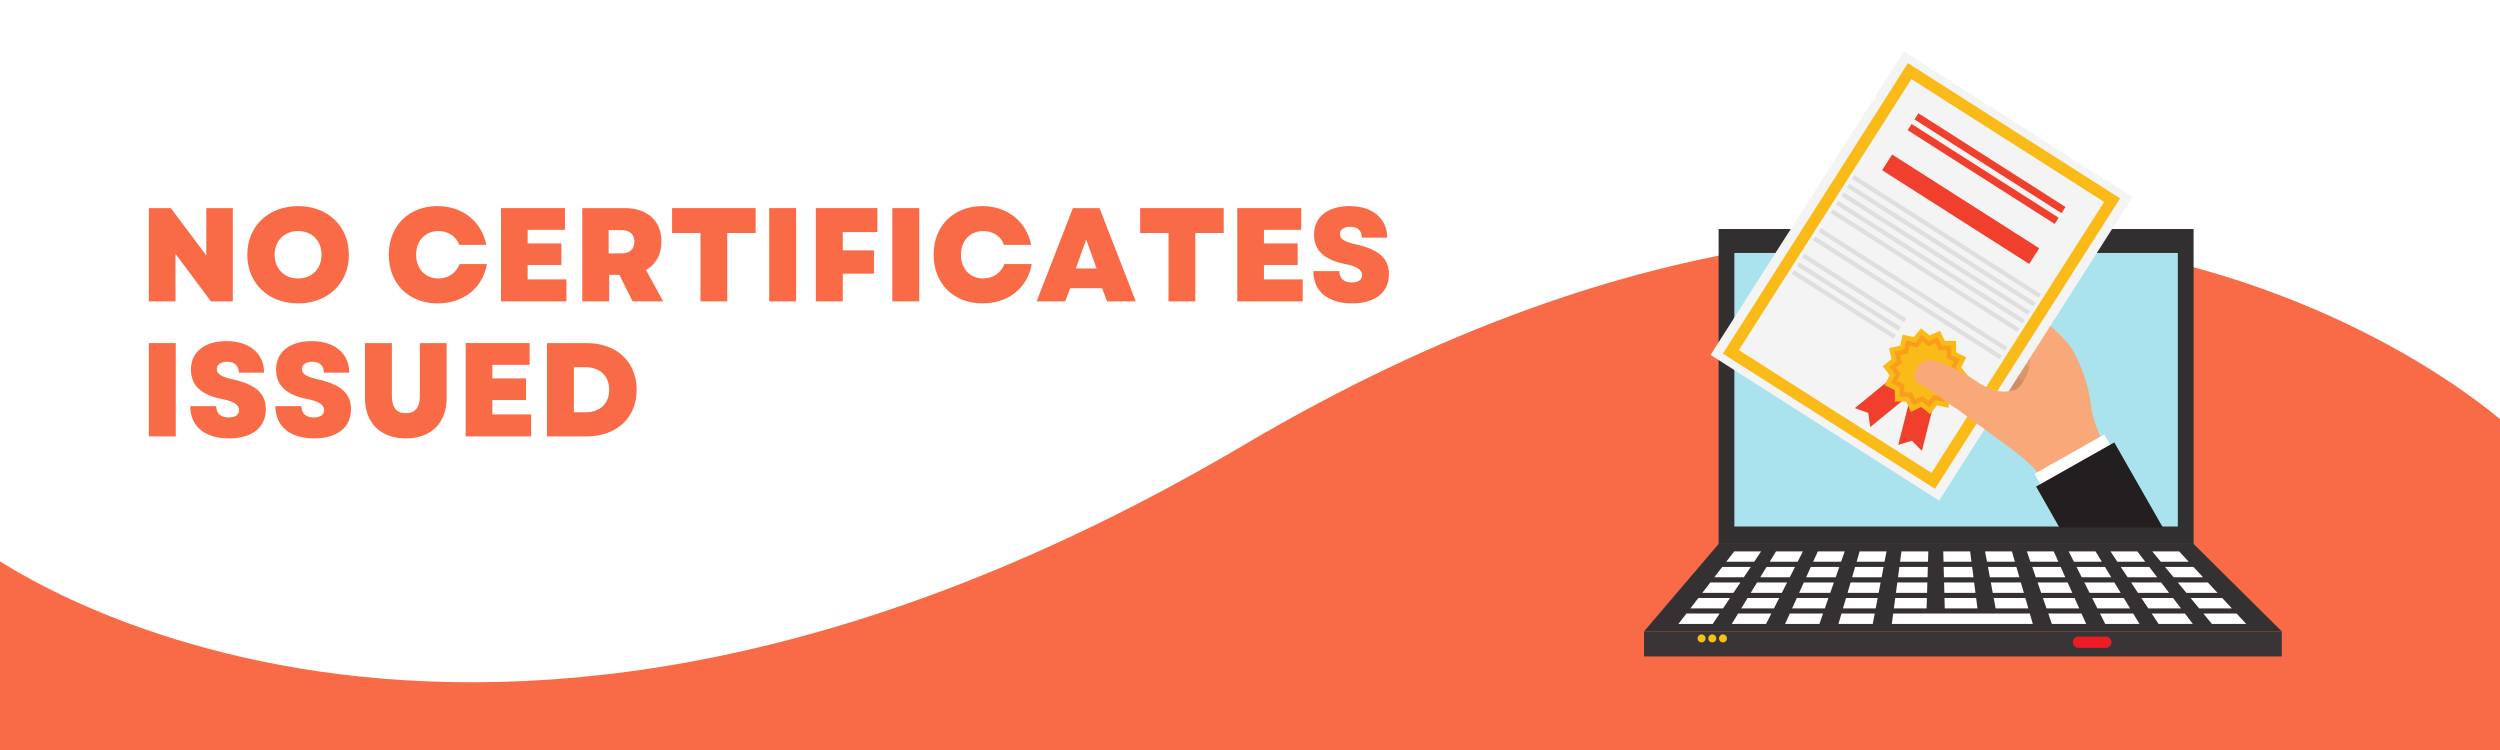 <svg xmlns="http://www.w3.org/2000/svg" xmlns:xlink="http://www.w3.org/1999/xlink" width="1000" zoomAndPan="magnify" viewBox="0 0 750 225" height="300" preserveAspectRatio="xMidYMid meet" version="1.0"><defs><g/><clipPath id="id1"><path d="M 0 70 L 750 70 L 750 225 L 0 225 Z M 0 70 " clip-rule="nonzero"/></clipPath><clipPath id="id2"><path d="M -10.051 9.109 L 747.816 -14.996 L 759.879 364.312 L 2.016 388.418 Z M -10.051 9.109 " clip-rule="nonzero"/></clipPath><clipPath id="id3"><path d="M 747.992 -15 L -9.875 9.102 L 2.191 388.41 L 760.055 364.309 Z M 747.992 -15 " clip-rule="nonzero"/></clipPath><clipPath id="id4"><path d="M 493 163 L 684.867 163 L 684.867 190 L 493 190 Z M 493 163 " clip-rule="nonzero"/></clipPath><clipPath id="id5"><path d="M 493 189 L 684.867 189 L 684.867 196.941 L 493 196.941 Z M 493 189 " clip-rule="nonzero"/></clipPath><clipPath id="id6"><path d="M 513 15.441 L 640 15.441 L 640 151 L 513 151 Z M 513 15.441 " clip-rule="nonzero"/></clipPath></defs><rect x="-75" width="900" fill="#ffffff" y="-22.5" height="270" fill-opacity="1"/><rect x="-75" width="900" fill="#ffffff" y="-22.5" height="270" fill-opacity="1"/><rect x="-75" width="900" fill="#ffffff" y="-22.5" height="270" fill-opacity="1"/><rect x="-75" width="900" fill="#ffffff" y="-22.5" height="270" fill-opacity="1"/><g clip-path="url(#id1)"><g clip-path="url(#id2)"><g clip-path="url(#id3)"><path fill="#f96b46" d="M 752.539 127.953 C 752.539 127.953 609.359 -5.848 373.395 133.363 C 137.43 272.578 -4.914 165.094 -4.914 165.094 L 2 382.488 L 759.867 358.383 Z M 752.539 127.953 " fill-opacity="1" fill-rule="nonzero"/></g></g></g><path fill="#322f30" d="M 515.586 163.176 L 658.078 163.176 L 658.078 68.707 L 515.586 68.707 Z M 515.586 163.176 " fill-opacity="1" fill-rule="nonzero"/><path fill="#aae3ee" d="M 520.312 157.953 L 653.348 157.953 L 653.348 75.887 L 520.312 75.887 Z M 520.312 157.953 " fill-opacity="1" fill-rule="nonzero"/><g clip-path="url(#id4)"><path fill="#353132" d="M 658.078 163.176 L 515.586 163.176 L 493.195 189.426 L 684.543 189.426 L 658.078 163.176 " fill-opacity="1" fill-rule="nonzero"/></g><path fill="#ffffff" d="M 526.258 168.527 L 517.875 168.527 L 520.266 165.418 L 528.328 165.418 L 526.258 168.527 " fill-opacity="1" fill-rule="nonzero"/><path fill="#ffffff" d="M 539.293 168.527 L 530.91 168.527 L 532.809 165.418 L 540.871 165.418 L 539.293 168.527 " fill-opacity="1" fill-rule="nonzero"/><path fill="#ffffff" d="M 552.328 168.527 L 543.945 168.527 L 545.352 165.418 L 553.41 165.418 L 552.328 168.527 " fill-opacity="1" fill-rule="nonzero"/><path fill="#ffffff" d="M 565.363 168.527 L 556.984 168.527 L 557.891 165.418 L 565.953 165.418 L 565.363 168.527 " fill-opacity="1" fill-rule="nonzero"/><path fill="#ffffff" d="M 578.402 168.527 L 570.02 168.527 L 570.434 165.418 L 578.496 165.418 L 578.402 168.527 " fill-opacity="1" fill-rule="nonzero"/><path fill="#ffffff" d="M 591.438 168.527 L 583.059 168.527 L 582.977 165.418 L 591.035 165.418 L 591.438 168.527 " fill-opacity="1" fill-rule="nonzero"/><path fill="#ffffff" d="M 604.473 168.527 L 596.094 168.527 L 595.516 165.418 L 603.582 165.418 L 604.473 168.527 " fill-opacity="1" fill-rule="nonzero"/><path fill="#ffffff" d="M 617.512 168.527 L 609.129 168.527 L 608.059 165.418 L 616.121 165.418 L 617.512 168.527 " fill-opacity="1" fill-rule="nonzero"/><path fill="#ffffff" d="M 630.547 168.527 L 622.168 168.527 L 620.602 165.418 L 628.664 165.418 L 630.547 168.527 " fill-opacity="1" fill-rule="nonzero"/><path fill="#ffffff" d="M 643.582 168.527 L 635.203 168.527 L 633.145 165.418 L 641.207 165.418 L 643.582 168.527 " fill-opacity="1" fill-rule="nonzero"/><path fill="#ffffff" d="M 656.621 168.527 L 648.238 168.527 L 645.684 165.418 L 653.746 165.418 L 656.621 168.527 " fill-opacity="1" fill-rule="nonzero"/><path fill="#ffffff" d="M 523.148 173.188 L 514.289 173.188 L 516.68 170.082 L 525.219 170.082 L 523.148 173.188 " fill-opacity="1" fill-rule="nonzero"/><path fill="#ffffff" d="M 536.926 173.188 L 528.066 173.188 L 529.965 170.082 L 538.504 170.082 L 536.926 173.188 " fill-opacity="1" fill-rule="nonzero"/><path fill="#ffffff" d="M 550.703 173.188 L 541.844 173.188 L 543.246 170.082 L 551.789 170.082 L 550.703 173.188 " fill-opacity="1" fill-rule="nonzero"/><path fill="#ffffff" d="M 564.48 173.188 L 555.625 173.188 L 556.527 170.082 L 565.07 170.082 L 564.48 173.188 " fill-opacity="1" fill-rule="nonzero"/><path fill="#ffffff" d="M 578.262 173.188 L 569.402 173.188 L 569.816 170.082 L 578.352 170.082 L 578.262 173.188 " fill-opacity="1" fill-rule="nonzero"/><path fill="#ffffff" d="M 592.039 173.188 L 583.18 173.188 L 583.098 170.082 L 591.641 170.082 L 592.039 173.188 " fill-opacity="1" fill-rule="nonzero"/><path fill="#ffffff" d="M 605.82 173.188 L 596.961 173.188 L 596.383 170.082 L 604.922 170.082 L 605.82 173.188 " fill-opacity="1" fill-rule="nonzero"/><path fill="#ffffff" d="M 619.594 173.188 L 610.738 173.188 L 609.668 170.082 L 618.207 170.082 L 619.594 173.188 " fill-opacity="1" fill-rule="nonzero"/><path fill="#ffffff" d="M 633.375 173.188 L 624.516 173.188 L 622.949 170.082 L 631.488 170.082 L 633.375 173.188 " fill-opacity="1" fill-rule="nonzero"/><path fill="#ffffff" d="M 647.152 173.188 L 638.297 173.188 L 636.23 170.082 L 644.773 170.082 L 647.152 173.188 " fill-opacity="1" fill-rule="nonzero"/><path fill="#ffffff" d="M 660.93 173.188 L 652.074 173.188 L 649.52 170.082 L 658.055 170.082 L 660.93 173.188 " fill-opacity="1" fill-rule="nonzero"/><path fill="#ffffff" d="M 520.035 177.852 L 510.699 177.852 L 513.094 174.742 L 522.109 174.742 L 520.035 177.852 " fill-opacity="1" fill-rule="nonzero"/><path fill="#ffffff" d="M 534.555 177.852 L 525.219 177.852 L 527.117 174.742 L 536.137 174.742 L 534.555 177.852 " fill-opacity="1" fill-rule="nonzero"/><path fill="#ffffff" d="M 549.078 177.852 L 539.742 177.852 L 541.145 174.742 L 550.16 174.742 L 549.078 177.852 " fill-opacity="1" fill-rule="nonzero"/><path fill="#ffffff" d="M 563.598 177.852 L 554.262 177.852 L 555.172 174.742 L 564.188 174.742 L 563.598 177.852 " fill-opacity="1" fill-rule="nonzero"/><path fill="#ffffff" d="M 578.117 177.852 L 568.781 177.852 L 569.199 174.742 L 578.211 174.742 L 578.117 177.852 " fill-opacity="1" fill-rule="nonzero"/><path fill="#ffffff" d="M 592.637 177.852 L 583.305 177.852 L 583.223 174.742 L 592.234 174.742 L 592.637 177.852 " fill-opacity="1" fill-rule="nonzero"/><path fill="#ffffff" d="M 607.16 177.852 L 597.824 177.852 L 597.25 174.742 L 606.262 174.742 L 607.16 177.852 " fill-opacity="1" fill-rule="nonzero"/><path fill="#ffffff" d="M 621.68 177.852 L 612.34 177.852 L 611.277 174.742 L 620.289 174.742 L 621.68 177.852 " fill-opacity="1" fill-rule="nonzero"/><path fill="#ffffff" d="M 636.203 177.852 L 626.867 177.852 L 625.301 174.742 L 634.316 174.742 L 636.203 177.852 " fill-opacity="1" fill-rule="nonzero"/><path fill="#ffffff" d="M 650.719 177.852 L 641.387 177.852 L 639.324 174.742 L 648.344 174.742 L 650.719 177.852 " fill-opacity="1" fill-rule="nonzero"/><path fill="#ffffff" d="M 665.238 177.852 L 655.906 177.852 L 653.348 174.742 L 662.367 174.742 L 665.238 177.852 " fill-opacity="1" fill-rule="nonzero"/><path fill="#ffffff" d="M 516.922 182.516 L 507.113 182.516 L 509.504 179.406 L 518.996 179.406 L 516.922 182.516 " fill-opacity="1" fill-rule="nonzero"/><path fill="#ffffff" d="M 532.188 182.516 L 522.375 182.516 L 524.273 179.406 L 533.766 179.406 L 532.188 182.516 " fill-opacity="1" fill-rule="nonzero"/><path fill="#ffffff" d="M 547.453 182.516 L 537.637 182.516 L 539.039 179.406 L 548.535 179.406 L 547.453 182.516 " fill-opacity="1" fill-rule="nonzero"/><path fill="#ffffff" d="M 562.711 182.516 L 552.898 182.516 L 553.809 179.406 L 563.305 179.406 L 562.711 182.516 " fill-opacity="1" fill-rule="nonzero"/><path fill="#ffffff" d="M 577.977 182.516 L 568.16 182.516 L 568.574 179.406 L 578.07 179.406 L 577.977 182.516 " fill-opacity="1" fill-rule="nonzero"/><path fill="#ffffff" d="M 593.238 182.516 L 583.426 182.516 L 583.344 179.406 L 592.84 179.406 L 593.238 182.516 " fill-opacity="1" fill-rule="nonzero"/><path fill="#ffffff" d="M 608.504 182.516 L 598.688 182.516 L 598.113 179.406 L 607.605 179.406 L 608.504 182.516 " fill-opacity="1" fill-rule="nonzero"/><path fill="#ffffff" d="M 623.762 182.516 L 613.953 182.516 L 612.879 179.406 L 622.375 179.406 L 623.762 182.516 " fill-opacity="1" fill-rule="nonzero"/><path fill="#ffffff" d="M 639.027 182.516 L 629.211 182.516 L 627.648 179.406 L 637.141 179.406 L 639.027 182.516 " fill-opacity="1" fill-rule="nonzero"/><path fill="#ffffff" d="M 654.289 182.516 L 644.477 182.516 L 642.418 179.406 L 651.91 179.406 L 654.289 182.516 " fill-opacity="1" fill-rule="nonzero"/><path fill="#ffffff" d="M 669.547 182.516 L 659.742 182.516 L 657.184 179.406 L 666.68 179.406 L 669.547 182.516 " fill-opacity="1" fill-rule="nonzero"/><path fill="#ffffff" d="M 513.816 187.176 L 503.527 187.176 L 505.918 184.07 L 515.891 184.07 L 513.816 187.176 " fill-opacity="1" fill-rule="nonzero"/><path fill="#ffffff" d="M 529.82 187.176 L 519.531 187.176 L 521.43 184.07 L 531.398 184.07 L 529.82 187.176 " fill-opacity="1" fill-rule="nonzero"/><path fill="#ffffff" d="M 545.828 187.176 L 535.535 187.176 L 536.938 184.07 L 546.91 184.07 L 545.828 187.176 " fill-opacity="1" fill-rule="nonzero"/><path fill="#ffffff" d="M 561.828 187.176 L 551.539 187.176 L 552.445 184.07 L 562.418 184.07 L 561.828 187.176 " fill-opacity="1" fill-rule="nonzero"/><path fill="#ffffff" d="M 625.848 187.176 L 615.559 187.176 L 614.484 184.07 L 624.457 184.07 L 625.848 187.176 " fill-opacity="1" fill-rule="nonzero"/><path fill="#ffffff" d="M 641.855 187.176 L 631.566 187.176 L 629.996 184.07 L 639.965 184.07 L 641.855 187.176 " fill-opacity="1" fill-rule="nonzero"/><path fill="#ffffff" d="M 657.855 187.176 L 647.566 187.176 L 645.508 184.07 L 655.48 184.07 L 657.855 187.176 " fill-opacity="1" fill-rule="nonzero"/><path fill="#ffffff" d="M 673.863 187.176 L 663.57 187.176 L 661.016 184.07 L 670.988 184.07 L 673.863 187.176 " fill-opacity="1" fill-rule="nonzero"/><path fill="#ffffff" d="M 609.844 187.176 L 567.543 187.176 L 567.957 184.07 L 608.949 184.07 L 609.844 187.176 " fill-opacity="1" fill-rule="nonzero"/><g clip-path="url(#id5)"><path fill="#393536" d="M 684.543 196.934 L 493.195 196.934 L 493.195 189.426 L 684.543 189.426 L 684.543 196.934 " fill-opacity="1" fill-rule="nonzero"/></g><path fill="#4e5152" d="M 588.625 72.348 C 588.625 73.34 587.82 74.141 586.832 74.141 C 585.844 74.141 585.039 73.34 585.039 72.348 C 585.039 71.355 585.844 70.555 586.832 70.555 C 587.82 70.555 588.625 71.355 588.625 72.348 " fill-opacity="1" fill-rule="nonzero"/><path fill="#f5c116" d="M 511.676 191.523 C 511.676 192.191 511.137 192.723 510.473 192.723 C 509.812 192.723 509.273 192.191 509.273 191.523 C 509.273 190.859 509.812 190.324 510.473 190.324 C 511.137 190.324 511.676 190.859 511.676 191.523 " fill-opacity="1" fill-rule="nonzero"/><path fill="#f5c116" d="M 514.887 191.523 C 514.887 192.191 514.348 192.723 513.684 192.723 C 513.02 192.723 512.484 192.191 512.484 191.523 C 512.484 190.859 513.02 190.324 513.684 190.324 C 514.348 190.324 514.887 190.859 514.887 191.523 " fill-opacity="1" fill-rule="nonzero"/><path fill="#f5c116" d="M 518.094 191.523 C 518.094 192.191 517.559 192.723 516.895 192.723 C 516.23 192.723 515.695 192.191 515.695 191.523 C 515.695 190.859 516.23 190.324 516.895 190.324 C 517.559 190.324 518.094 190.859 518.094 191.523 " fill-opacity="1" fill-rule="nonzero"/><path fill="#ed1c24" d="M 633.438 192.672 C 633.438 193.609 632.676 194.367 631.746 194.367 L 623.551 194.367 C 622.617 194.367 621.855 193.609 621.855 192.672 C 621.855 191.738 622.617 190.98 623.551 190.98 L 631.746 190.98 C 632.676 190.98 633.438 191.738 633.438 192.672 " fill-opacity="1" fill-rule="nonzero"/><path fill="#d08d64" d="M 590.609 104.539 C 589.926 105.793 590.391 107.355 591.648 108.031 L 598.105 111.496 C 599.363 112.176 600.934 111.707 601.613 110.457 C 602.297 109.207 601.832 107.641 600.578 106.965 L 594.117 103.5 C 592.859 102.82 591.289 103.285 590.609 104.539 " fill-opacity="1" fill-rule="nonzero"/><path fill="#d08d64" d="M 599.223 108.41 C 598.059 109.242 597.797 110.852 598.629 112.008 L 603.801 119.266 C 604.637 120.418 606.25 120.684 607.414 119.852 C 608.574 119.016 609.586 117.008 608.758 115.852 L 602.832 108.996 C 602 107.844 600.383 107.578 599.223 108.41 " fill-opacity="1" fill-rule="nonzero"/><path fill="#d08d64" d="M 581.121 102.535 C 580.777 103.918 581.621 105.316 583.012 105.656 L 590.137 107.391 C 591.523 107.73 592.93 106.887 593.273 105.504 C 593.617 104.117 592.773 102.727 591.387 102.387 L 584.258 100.652 C 582.871 100.312 581.469 101.156 581.121 102.535 " fill-opacity="1" fill-rule="nonzero"/><path fill="#dd966b" d="M 588.398 98.551 C 587.773 100.078 588.504 101.816 590.035 102.438 L 597.898 105.609 C 599.426 106.23 601.176 105.496 601.805 103.973 C 602.426 102.449 601.695 100.707 600.168 100.086 L 592.305 96.914 C 590.773 96.297 589.023 97.027 588.398 98.551 " fill-opacity="1" fill-rule="nonzero"/><path fill="#dd966b" d="M 598.949 102.184 C 597.781 103.348 597.777 105.238 598.949 106.398 L 606.223 113.703 C 607.387 114.867 609.285 114.867 610.453 113.699 C 611.621 112.535 611.621 110.645 610.457 109.48 L 603.18 102.176 C 602.012 101.016 600.117 101.016 598.949 102.184 " fill-opacity="1" fill-rule="nonzero"/><path fill="#dd966b" d="M 576.766 98.227 C 576.633 99.867 577.859 101.305 579.508 101.434 L 587.969 102.074 C 589.613 102.203 591.059 100.977 591.191 99.336 C 591.324 97.695 590.098 96.262 588.449 96.129 L 579.988 95.488 C 578.34 95.359 576.898 96.582 576.766 98.227 " fill-opacity="1" fill-rule="nonzero"/><path fill="#ea9f71" d="M 588.156 93.172 C 587.551 94.906 588.469 96.805 590.215 97.406 L 599.176 100.469 C 600.914 101.07 602.824 100.148 603.426 98.41 C 604.031 96.672 603.113 94.781 601.367 94.18 L 592.406 91.113 C 590.664 90.516 588.762 91.434 588.156 93.172 " fill-opacity="1" fill-rule="nonzero"/><path fill="#ea9f71" d="M 600.414 97.023 C 599.109 98.328 599.109 100.434 600.414 101.73 L 608.539 109.887 C 609.84 111.191 611.957 111.188 613.262 109.883 C 614.566 108.578 614.566 106.477 613.266 105.176 L 605.141 97.02 C 603.836 95.719 601.723 95.719 600.414 97.023 " fill-opacity="1" fill-rule="nonzero"/><path fill="#ea9f71" d="M 575.645 92.605 C 575.496 94.438 576.867 96.039 578.707 96.184 L 588.152 96.902 C 589.996 97.047 591.605 95.68 591.754 93.848 C 591.902 92.016 590.531 90.41 588.695 90.266 L 579.242 89.547 C 577.406 89.402 575.793 90.77 575.645 92.605 " fill-opacity="1" fill-rule="nonzero"/><path fill="#f9a979" d="M 631.992 135.508 L 632.383 136.719 L 613.902 144.926 C 613.137 143.918 611.82 142.27 610.07 140.332 C 607.195 137.156 600.836 132.664 596.859 129.828 C 592.883 127 587.594 123.039 587.594 123.039 C 585.727 121.938 581.574 118.77 581.574 118.77 C 576.457 115.051 574.254 115.051 574.258 113.074 C 574.258 110.172 576.941 107.266 580.586 108.383 C 584.23 109.5 588.023 111.055 592.746 114.266 C 596.895 117.09 600.367 118.398 604.98 116.762 C 606.633 115.969 611.309 108.348 607.812 104.328 C 603.973 99.906 602.305 98.023 602.305 98.023 C 602.305 98.023 599.676 94.695 596.777 93.707 C 593.887 92.715 591.516 91.688 591.516 91.688 L 584.434 90.629 C 579.77 90.273 577.586 89.84 577.93 86.461 C 578.273 83.086 581.055 83 581.055 83 C 581.055 83 588.797 83.555 593.172 84.172 C 597.551 84.789 604.203 87.961 604.203 87.961 C 606.145 89.082 607.688 90.711 609.922 92.898 C 613.426 96.324 617.246 99.355 620.566 103.273 C 623.293 106.496 626.691 115.367 627.227 121.16 C 627.762 126.953 631.992 135.508 631.992 135.508 " fill-opacity="1" fill-rule="nonzero"/><g clip-path="url(#id6)"><path fill="#f4f4f4" d="M 581.734 150.18 L 513.164 106.477 L 571.152 15.426 L 639.719 59.129 L 581.734 150.18 " fill-opacity="1" fill-rule="nonzero"/></g><path fill="#fabb18" d="M 579.984 144.266 L 580.914 142.805 L 521.648 105.031 L 573.426 23.73 L 631.238 60.57 L 578.523 143.336 L 579.984 144.266 L 580.914 142.805 L 579.984 144.266 L 581.445 145.195 L 636.02 59.512 L 572.367 18.949 L 516.867 106.094 L 580.516 146.656 L 581.445 145.195 L 579.984 144.266 " fill-opacity="1" fill-rule="nonzero"/><path fill="#f0402d" d="M 561.07 128.109 L 560.469 123.871 L 556.441 122.43 L 572.387 109.418 L 577.016 115.09 L 561.07 128.109 " fill-opacity="1" fill-rule="nonzero"/><path fill="#f0402d" d="M 569.473 133.461 L 573.562 132.215 L 576.566 135.262 L 581.621 115.305 L 574.527 113.504 L 569.473 133.461 " fill-opacity="1" fill-rule="nonzero"/><path fill="#fabb18" d="M 588.539 118.316 L 585.223 119.059 L 584.441 122.363 L 581.141 121.586 L 579.004 124.227 L 576.359 122.098 L 573.289 123.551 L 571.836 120.477 L 568.438 120.457 L 568.453 117.059 L 565.406 115.562 L 566.898 112.512 L 564.797 109.84 L 567.461 107.738 L 566.734 104.422 L 570.047 103.68 L 570.824 100.379 L 574.133 101.152 L 576.27 98.512 L 578.91 100.641 L 581.984 99.188 L 583.438 102.262 L 586.832 102.281 L 586.816 105.68 L 589.859 107.176 L 588.375 110.227 L 590.473 112.895 L 587.809 115 L 588.539 118.316 " fill-opacity="1" fill-rule="nonzero"/><path fill="#f89e1b" d="M 586.832 117.234 L 584.035 117.855 L 583.383 120.645 L 580.59 119.992 L 578.789 122.219 L 576.559 120.422 L 573.969 121.648 L 572.742 119.055 L 569.871 119.039 L 569.891 116.172 L 567.316 114.906 L 568.574 112.332 L 566.805 110.078 L 569.055 108.305 L 568.438 105.504 L 571.234 104.883 L 571.891 102.094 L 574.68 102.746 L 576.484 100.516 L 578.715 102.316 L 581.301 101.09 L 582.531 103.68 L 585.398 103.699 L 585.379 106.566 L 587.953 107.828 L 586.695 110.406 L 588.469 112.656 L 586.219 114.434 L 586.832 117.234 " fill-opacity="1" fill-rule="nonzero"/><path fill="#fabb18" d="M 585.195 116.188 L 582.898 116.703 L 582.359 118.996 L 580.066 118.457 L 578.586 120.289 L 576.75 118.809 L 574.621 119.816 L 573.609 117.688 L 571.254 117.672 L 571.266 115.316 L 569.152 114.277 L 570.188 112.16 L 568.73 110.309 L 570.578 108.852 L 570.074 106.547 L 572.371 106.035 L 572.914 103.742 L 575.207 104.281 L 576.688 102.453 L 578.523 103.926 L 580.652 102.918 L 581.66 105.051 L 584.016 105.066 L 584.004 107.422 L 586.117 108.461 L 585.082 110.578 L 586.543 112.426 L 584.691 113.887 L 585.195 116.188 " fill-opacity="1" fill-rule="nonzero"/><path fill="#dfdfdf" d="M 611.59 89.359 L 555.648 53.707 L 556.367 52.578 L 612.309 88.234 L 611.59 89.359 " fill-opacity="1" fill-rule="nonzero"/><path fill="#dfdfdf" d="M 609.965 91.918 L 554.02 56.262 L 554.738 55.137 L 610.68 90.789 L 609.965 91.918 " fill-opacity="1" fill-rule="nonzero"/><path fill="#dfdfdf" d="M 608.336 94.473 L 552.391 58.816 L 553.109 57.691 L 609.055 93.344 L 608.336 94.473 " fill-opacity="1" fill-rule="nonzero"/><path fill="#dfdfdf" d="M 606.707 97.027 L 550.762 61.371 L 551.48 60.246 L 607.426 95.898 L 606.707 97.027 " fill-opacity="1" fill-rule="nonzero"/><path fill="#dfdfdf" d="M 605.078 99.586 L 549.137 63.926 L 549.855 62.801 L 605.797 98.457 L 605.078 99.586 " fill-opacity="1" fill-rule="nonzero"/><path fill="#dfdfdf" d="M 601.488 105.227 L 545.543 69.57 L 546.262 68.445 L 602.203 104.102 L 601.488 105.227 " fill-opacity="1" fill-rule="nonzero"/><path fill="#dfdfdf" d="M 599.859 107.781 L 543.914 72.129 L 544.633 71 L 600.578 106.652 L 599.859 107.781 " fill-opacity="1" fill-rule="nonzero"/><path fill="#dfdfdf" d="M 571.172 96.684 L 540.66 77.238 L 541.375 76.113 L 571.887 95.555 L 571.172 96.684 " fill-opacity="1" fill-rule="nonzero"/><path fill="#dfdfdf" d="M 569.543 99.238 L 539.031 79.793 L 539.75 78.664 L 570.258 98.113 L 569.543 99.238 " fill-opacity="1" fill-rule="nonzero"/><path fill="#dfdfdf" d="M 568.027 101.617 L 537.52 82.168 L 538.238 81.043 L 568.742 100.488 L 568.027 101.617 " fill-opacity="1" fill-rule="nonzero"/><path fill="#f0402d" d="M 608.766 79.188 L 564.637 51.062 L 567.637 46.359 L 611.758 74.48 L 608.766 79.188 " fill-opacity="1" fill-rule="nonzero"/><path fill="#f0402d" d="M 616.414 67.176 L 572.289 39.051 L 573.469 37.195 L 617.594 65.316 L 616.414 67.176 " fill-opacity="1" fill-rule="nonzero"/><path fill="#f0402d" d="M 618.461 63.957 L 574.34 35.832 L 575.523 33.977 L 619.648 62.098 L 618.461 63.957 " fill-opacity="1" fill-rule="nonzero"/><path fill="#f9a979" d="M 632.383 136.719 L 613.902 144.926 C 613.137 143.918 611.82 142.27 610.07 140.332 C 607.195 137.156 600.836 132.664 596.859 129.828 C 592.883 127 587.594 123.039 587.594 123.039 C 585.727 121.938 581.574 118.77 581.574 118.77 C 576.457 115.051 574.254 115.051 574.258 113.074 C 574.258 110.172 576.941 107.266 580.586 108.383 C 584.23 109.5 588.023 111.055 592.746 114.266 C 596.414 116.762 599.551 118.074 603.41 117.215 L 629.199 128.781 C 630.406 132.441 631.992 135.508 631.992 135.508 L 632.383 136.719 " fill-opacity="1" fill-rule="nonzero"/><path fill="#ffffff" d="M 635.512 137.859 L 614.594 149.668 L 610.348 142.152 L 631.266 130.34 L 635.512 137.859 " fill-opacity="1" fill-rule="nonzero"/><path fill="#231f20" d="M 648.859 158.254 L 634.285 132.723 L 610.828 145.965 L 617.824 158.254 L 648.859 158.254 " fill-opacity="1" fill-rule="nonzero"/><g fill="#f96b46" fill-opacity="1"><g transform="translate(41.691, 90.418)"><g><path d="M 2.957 0 L 10.957 0 L 10.957 -14.273 L 21.59 0 L 28.148 0 L 28.148 -27.988 L 20.191 -27.988 L 20.191 -13.793 L 9.555 -27.988 L 2.957 -27.988 Z M 2.957 0 "/></g></g></g><g fill="#f96b46" fill-opacity="1"><g transform="translate(72.83, 90.418)"><g><path d="M 16.594 0.602 C 25.508 0.602 31.824 -5.438 31.824 -13.992 C 31.824 -22.551 25.508 -28.586 16.594 -28.586 C 7.676 -28.586 1.359 -22.551 1.359 -13.992 C 1.359 -5.438 7.676 0.602 16.594 0.602 Z M 9.555 -13.992 C 9.555 -18.191 12.473 -21.109 16.594 -21.109 C 20.75 -21.109 23.629 -18.191 23.629 -13.992 C 23.629 -9.797 20.75 -6.879 16.594 -6.879 C 12.473 -6.879 9.555 -9.797 9.555 -13.992 Z M 9.555 -13.992 "/></g></g></g><g fill="#f96b46" fill-opacity="1"><g transform="translate(106.047, 90.418)"><g/></g></g><g fill="#f96b46" fill-opacity="1"><g transform="translate(115.281, 90.418)"><g><path d="M 16.031 0.602 C 23.75 0.602 29.586 -4.078 30.785 -11.195 L 22.59 -11.195 C 21.59 -8.555 19.23 -6.879 16.191 -6.879 C 12.273 -6.879 9.555 -9.797 9.555 -13.992 C 9.555 -18.23 12.316 -21.109 16.273 -21.109 C 19.191 -21.109 21.629 -19.473 22.469 -16.953 L 30.625 -16.953 C 29.188 -24.031 23.43 -28.586 15.953 -28.586 C 7.316 -28.586 1.359 -22.629 1.359 -13.992 C 1.359 -5.359 7.316 0.602 16.031 0.602 Z M 16.031 0.602 "/></g></g></g><g fill="#f96b46" fill-opacity="1"><g transform="translate(147.339, 90.418)"><g><path d="M 2.957 0 L 22.59 0 L 22.59 -6.598 L 10.957 -6.598 L 10.957 -10.914 L 21.07 -10.914 L 21.07 -17.391 L 10.957 -17.391 L 10.957 -21.469 L 22.148 -21.469 L 22.148 -27.988 L 2.957 -27.988 Z M 2.957 0 "/></g></g></g><g fill="#f96b46" fill-opacity="1"><g transform="translate(171.722, 90.418)"><g><path d="M 2.957 0 L 11.035 0 L 11.035 -7.957 L 14.074 -7.957 L 18.07 0 L 27.227 0 L 22.07 -9.438 C 25.027 -11.074 26.707 -14.035 26.707 -17.953 C 26.707 -24.148 22.512 -27.988 15.715 -27.988 L 2.957 -27.988 Z M 10.875 -14.395 L 10.875 -21.391 L 14.633 -21.391 C 17.191 -21.391 18.594 -20.152 18.594 -17.914 C 18.594 -15.672 17.191 -14.395 14.633 -14.395 Z M 10.875 -14.395 "/></g></g></g><g fill="#f96b46" fill-opacity="1"><g transform="translate(200.502, 90.418)"><g><path d="M 9.637 0 L 17.672 0 L 17.672 -20.512 L 26.188 -20.512 L 26.188 -27.988 L 1.121 -27.988 L 1.121 -20.512 L 9.637 -20.512 Z M 9.637 0 "/></g></g></g><g fill="#f96b46" fill-opacity="1"><g transform="translate(227.804, 90.418)"><g><path d="M 2.957 0 L 11.035 0 L 11.035 -27.988 L 2.957 -27.988 Z M 2.957 0 "/></g></g></g><g fill="#f96b46" fill-opacity="1"><g transform="translate(241.794, 90.418)"><g><path d="M 2.957 0 L 11.035 0 L 11.035 -8.316 L 20.391 -8.316 L 20.391 -15.312 L 11.035 -15.312 L 11.035 -20.789 L 21.43 -20.789 L 21.43 -27.988 L 2.957 -27.988 Z M 2.957 0 "/></g></g></g><g fill="#f96b46" fill-opacity="1"><g transform="translate(264.738, 90.418)"><g><path d="M 2.957 0 L 11.035 0 L 11.035 -27.988 L 2.957 -27.988 Z M 2.957 0 "/></g></g></g><g fill="#f96b46" fill-opacity="1"><g transform="translate(278.729, 90.418)"><g><path d="M 16.031 0.602 C 23.75 0.602 29.586 -4.078 30.785 -11.195 L 22.59 -11.195 C 21.59 -8.555 19.23 -6.879 16.191 -6.879 C 12.273 -6.879 9.555 -9.797 9.555 -13.992 C 9.555 -18.23 12.316 -21.109 16.273 -21.109 C 19.191 -21.109 21.629 -19.473 22.469 -16.953 L 30.625 -16.953 C 29.188 -24.031 23.43 -28.586 15.953 -28.586 C 7.316 -28.586 1.359 -22.629 1.359 -13.992 C 1.359 -5.359 7.316 0.602 16.031 0.602 Z M 16.031 0.602 "/></g></g></g><g fill="#f96b46" fill-opacity="1"><g transform="translate(310.787, 90.418)"><g><path d="M 0.199 0 L 8.758 0 L 10.277 -3.957 L 19.832 -3.957 L 21.352 0 L 29.945 0 L 19.07 -27.988 L 11.074 -27.988 Z M 11.953 -9.875 L 15.074 -18.551 L 18.191 -9.875 Z M 11.953 -9.875 "/></g></g></g><g fill="#f96b46" fill-opacity="1"><g transform="translate(340.926, 90.418)"><g><path d="M 9.637 0 L 17.672 0 L 17.672 -20.512 L 26.188 -20.512 L 26.188 -27.988 L 1.121 -27.988 L 1.121 -20.512 L 9.637 -20.512 Z M 9.637 0 "/></g></g></g><g fill="#f96b46" fill-opacity="1"><g transform="translate(368.227, 90.418)"><g><path d="M 2.957 0 L 22.59 0 L 22.59 -6.598 L 10.957 -6.598 L 10.957 -10.914 L 21.07 -10.914 L 21.07 -17.391 L 10.957 -17.391 L 10.957 -21.469 L 22.148 -21.469 L 22.148 -27.988 L 2.957 -27.988 Z M 2.957 0 "/></g></g></g><g fill="#f96b46" fill-opacity="1"><g transform="translate(392.611, 90.418)"><g><path d="M 12.996 0.602 C 19.953 0.602 24.07 -2.68 24.07 -8.195 C 24.07 -12.836 21.07 -15.555 14.273 -17.074 C 10.676 -17.871 9.355 -18.75 9.355 -20.191 C 9.355 -21.551 10.555 -22.391 12.434 -22.391 C 14.672 -22.391 15.953 -21.23 15.953 -19.113 L 23.551 -19.113 C 23.551 -24.867 19.152 -28.586 12.273 -28.586 C 5.676 -28.586 1.598 -25.309 1.598 -20.031 C 1.598 -15.312 4.68 -12.395 10.996 -11.195 C 14.395 -10.516 16.031 -9.477 16.031 -7.875 C 16.031 -6.477 14.832 -5.676 12.875 -5.676 C 10.555 -5.676 9.195 -6.918 9.195 -9.074 L 1.398 -9.074 C 1.398 -3.039 5.719 0.602 12.996 0.602 Z M 12.996 0.602 "/></g></g></g><g fill="#f96b46" fill-opacity="1"><g transform="translate(41.691, 130.918)"><g><path d="M 2.957 0 L 11.035 0 L 11.035 -27.988 L 2.957 -27.988 Z M 2.957 0 "/></g></g></g><g fill="#f96b46" fill-opacity="1"><g transform="translate(55.682, 130.918)"><g><path d="M 12.996 0.602 C 19.953 0.602 24.07 -2.68 24.07 -8.195 C 24.07 -12.836 21.07 -15.555 14.273 -17.074 C 10.676 -17.871 9.355 -18.75 9.355 -20.191 C 9.355 -21.551 10.555 -22.391 12.434 -22.391 C 14.672 -22.391 15.953 -21.23 15.953 -19.113 L 23.551 -19.113 C 23.551 -24.867 19.152 -28.586 12.273 -28.586 C 5.676 -28.586 1.598 -25.309 1.598 -20.031 C 1.598 -15.312 4.68 -12.395 10.996 -11.195 C 14.395 -10.516 16.031 -9.477 16.031 -7.875 C 16.031 -6.477 14.832 -5.676 12.875 -5.676 C 10.555 -5.676 9.195 -6.918 9.195 -9.074 L 1.398 -9.074 C 1.398 -3.039 5.719 0.602 12.996 0.602 Z M 12.996 0.602 "/></g></g></g><g fill="#f96b46" fill-opacity="1"><g transform="translate(81.224, 130.918)"><g><path d="M 12.996 0.602 C 19.953 0.602 24.07 -2.68 24.07 -8.195 C 24.07 -12.836 21.07 -15.555 14.273 -17.074 C 10.676 -17.871 9.355 -18.75 9.355 -20.191 C 9.355 -21.551 10.555 -22.391 12.434 -22.391 C 14.672 -22.391 15.953 -21.23 15.953 -19.113 L 23.551 -19.113 C 23.551 -24.867 19.152 -28.586 12.273 -28.586 C 5.676 -28.586 1.598 -25.309 1.598 -20.031 C 1.598 -15.312 4.68 -12.395 10.996 -11.195 C 14.395 -10.516 16.031 -9.477 16.031 -7.875 C 16.031 -6.477 14.832 -5.676 12.875 -5.676 C 10.555 -5.676 9.195 -6.918 9.195 -9.074 L 1.398 -9.074 C 1.398 -3.039 5.719 0.602 12.996 0.602 Z M 12.996 0.602 "/></g></g></g><g fill="#f96b46" fill-opacity="1"><g transform="translate(106.767, 130.918)"><g><path d="M 14.992 0.602 C 22.551 0.602 27.227 -4 27.227 -11.516 L 27.227 -27.988 L 19.191 -27.988 L 19.191 -12.035 C 19.191 -8.715 17.793 -6.957 14.992 -6.957 C 12.195 -6.957 10.797 -8.715 10.797 -12.035 L 10.797 -27.988 L 2.719 -27.988 L 2.719 -11.516 C 2.719 -4 7.438 0.602 14.992 0.602 Z M 14.992 0.602 "/></g></g></g><g fill="#f96b46" fill-opacity="1"><g transform="translate(136.746, 130.918)"><g><path d="M 2.957 0 L 22.59 0 L 22.59 -6.598 L 10.957 -6.598 L 10.957 -10.914 L 21.07 -10.914 L 21.07 -17.391 L 10.957 -17.391 L 10.957 -21.469 L 22.148 -21.469 L 22.148 -27.988 L 2.957 -27.988 Z M 2.957 0 "/></g></g></g><g fill="#f96b46" fill-opacity="1"><g transform="translate(161.129, 130.918)"><g><path d="M 2.957 0 L 14.832 0 C 23.871 0 29.867 -5.559 29.867 -13.992 C 29.867 -22.391 23.871 -27.988 14.832 -27.988 L 2.957 -27.988 Z M 11.035 -7.238 L 11.035 -20.75 L 14.594 -20.75 C 18.871 -20.75 21.629 -18.113 21.629 -13.992 C 21.629 -9.875 18.871 -7.238 14.594 -7.238 Z M 11.035 -7.238 "/></g></g></g></svg>